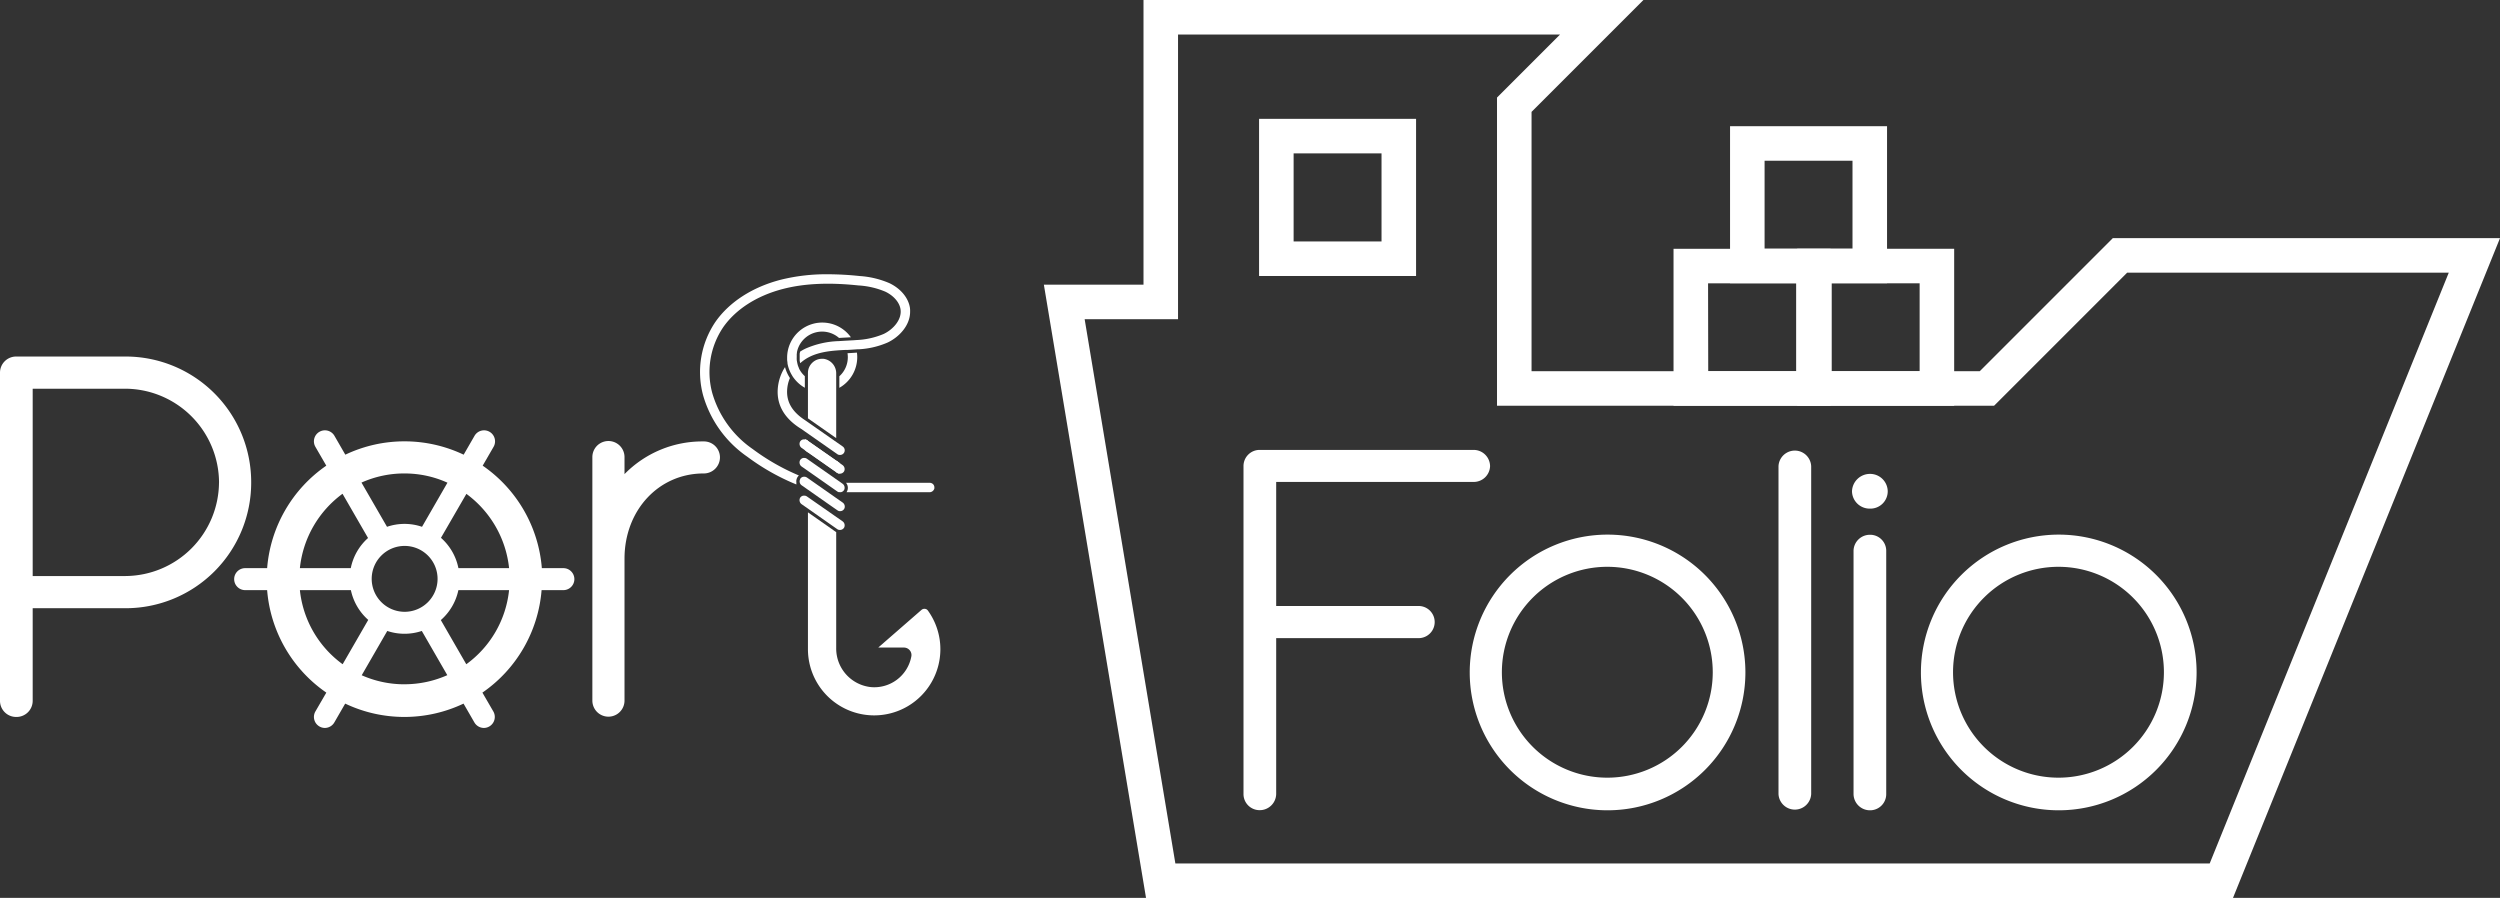 <svg xmlns="http://www.w3.org/2000/svg" viewBox="0 0 796.22 285.96"><rect x="0" y="0" width="796.22" height="285.96" fill="#333333" stroke="none"/><defs><style>.cls-1{fill:#fff;}</style></defs><g id="Ebene_2" data-name="Ebene 2"><g id="Ebene_1-2" data-name="Ebene 1"><path class="cls-1" d="M711.17,286H365L332.46,90.67h31.73V0H523.41L487.78,35.63v82.6H630.52L672.9,75.85H796.22ZM374.34,275H703.76L779.9,86.85H677.46l-42.38,42.38H476.78V31.07L496.85,11H375.19v90.67H345.45Z"/><path class="cls-1" d="M474.57,148.49a5.2,5.2,0,0,1-5.2,5H406.45V193h45.36a5.12,5.12,0,1,1,0,10.24H406.45v49.59a5.24,5.24,0,0,1-5.21,5.2,5.13,5.13,0,0,1-5.2-5.2V148.49a5.14,5.14,0,0,1,5.2-5.2h68.13A5.24,5.24,0,0,1,474.57,148.49Z"/><path class="cls-1" d="M512,258.07a43.9,43.9,0,1,1,43.89-43.89A43.92,43.92,0,0,1,512,258.07Zm0-77.55a33.58,33.58,0,1,0,33.49,33.66A33.59,33.59,0,0,0,512,180.52Z"/><path class="cls-1" d="M576.84,148.49V252.87a5.21,5.21,0,0,1-10.41,0V148.49a5.21,5.21,0,0,1,10.41,0Z"/><path class="cls-1" d="M595.53,150.93a5.62,5.62,0,0,1,5.69,5.53,5.52,5.52,0,0,1-5.69,5.53,5.62,5.62,0,0,1-5.69-5.53A5.73,5.73,0,0,1,595.53,150.93Zm0,107.14a5.23,5.23,0,0,1-5.2-5.2V175.32a5.21,5.21,0,0,1,5.2-5,5.11,5.11,0,0,1,5.21,5v77.55A5.14,5.14,0,0,1,595.53,258.07Z"/><path class="cls-1" d="M655.69,258.07a43.9,43.9,0,1,1,43.9-43.89A43.92,43.92,0,0,1,655.69,258.07Zm0-77.55a33.58,33.58,0,1,0,33.49,33.66A33.58,33.58,0,0,0,655.69,180.52Z"/><path class="cls-1" d="M80,153.71a40,40,0,0,1-40,40H10.41v29.42a5.14,5.14,0,0,1-5.21,5.21A5.14,5.14,0,0,1,0,223.13V118.76a5.14,5.14,0,0,1,5.2-5.21H40A40,40,0,0,1,80,153.71Zm-10.24,0A30,30,0,0,0,40,123.8H10.41v59.66H40A30,30,0,0,0,69.75,153.71Z"/><path class="cls-1" d="M229.3,145.58a5.14,5.14,0,0,1-5.2,5.21c-14.3,0-25.2,11.7-25.2,27.15v45.19a5.12,5.12,0,1,1-10.24,0V145.58a5.12,5.12,0,0,1,10.24,0V151a34.66,34.66,0,0,1,25.2-10.41A5.1,5.1,0,0,1,229.3,145.58Z"/><path class="cls-1" d="M179.51,180.94h-6.94a43.85,43.85,0,0,0-18.84-32.63l3.47-6a3.5,3.5,0,0,0-6.07-3.5l-3.46,6a43.91,43.91,0,0,0-37.69,0l-3.46-6a3.5,3.5,0,0,0-6.07,3.5l3.47,6a43.89,43.89,0,0,0-18.84,32.64h-7a3.5,3.5,0,0,0,0,7h7a43.87,43.87,0,0,0,18.85,32.64l-3.48,6a3.5,3.5,0,0,0,1.29,4.78,3.45,3.45,0,0,0,1.74.47,3.51,3.51,0,0,0,3-1.75l3.46-6a43.91,43.91,0,0,0,37.69,0l3.46,6a3.51,3.51,0,0,0,3,1.75,3.45,3.45,0,0,0,1.74-.47,3.5,3.5,0,0,0,1.29-4.78l-3.48-6a43.87,43.87,0,0,0,18.85-32.64h6.94a3.5,3.5,0,0,0,0-7Zm-17.37,0H146a17.43,17.43,0,0,0-5.56-9.65l8.1-14A33.72,33.72,0,0,1,162.14,180.94Zm-43.76,3.42a10.49,10.49,0,1,1,10.49,10.49A10.5,10.5,0,0,1,118.38,184.36Zm10.44-33.57a33.06,33.06,0,0,1,13.69,2.94l-8.1,14.05a17.26,17.26,0,0,0-11.15,0l-8.13-14.08A33.13,33.13,0,0,1,128.82,150.79Zm-19.73,6.47,8.13,14.09a17.43,17.43,0,0,0-5.5,9.59H95.51A33.68,33.68,0,0,1,109.09,157.26ZM95.51,187.94h16.24a17.48,17.48,0,0,0,5.53,9.49l-8.15,14.12A33.45,33.45,0,0,1,95.51,187.94Zm33.31,30a33.44,33.44,0,0,1-13.62-2.88l8.14-14.11a17.32,17.32,0,0,0,11,0l8.12,14.08A33.45,33.45,0,0,1,128.82,217.93Zm19.69-6.38-8.11-14.07a17.48,17.48,0,0,0,5.59-9.54h16.14A33.38,33.38,0,0,1,148.51,211.55Z"/><line class="cls-1" x1="256.32" y1="160.42" x2="256.11" y2="160.27"/><line class="cls-1" x1="256.32" y1="154.21" x2="256.11" y2="154.06"/><line class="cls-1" x1="267.53" y1="162.06" x2="267.32" y2="161.91"/><line class="cls-1" x1="256.32" y1="147.99" x2="256.11" y2="147.84"/><line class="cls-1" x1="267.53" y1="155.84" x2="267.32" y2="155.69"/><line class="cls-1" x1="267.53" y1="149.63" x2="256.11" y2="141.63"/><line class="cls-1" x1="256.32" y1="135.57" x2="256.11" y2="135.42"/><line class="cls-1" x1="267.53" y1="143.42" x2="267.32" y2="143.27"/><path class="cls-1" d="M266.32,146.7l-9-6.3-.35-.25-.15-.09v3.66l.5.35,9,6.3.35.24.15.09v-3.65Z"/><path class="cls-1" d="M257,140.15l-.15-.09a1.28,1.28,0,0,0-.5-.16v3.47l.5.35.5.35V140.4Zm0,0-.15-.09a1.28,1.28,0,0,0-.5-.16v3.47l.5.35.5.35V140.4Zm0,0-.15-.09a1.28,1.28,0,0,0-.5-.16v3.47l.5.35.5.35V140.4Zm0,0-.15-.09a1.28,1.28,0,0,0-.5-.16v3.47l.5.35.5.35V140.4Zm0,0-.15-.09a1.28,1.28,0,0,0-.5-.16v3.47l.5.35.5.35V140.4Zm0,0-.15-.09a1.28,1.28,0,0,0-.5-.16v3.47l.5.35.5.35V140.4Zm9.85,6.9-.5-.35v3.67l.35.24.15.09a1.31,1.31,0,0,0,.5.15V147.4Zm-9.85-6.9-.15-.09a1.28,1.28,0,0,0-.5-.16v3.47l.5.35.5.35V140.4Zm0,0-.15-.09a1.28,1.28,0,0,0-.5-.16v3.47l.5.35.5.35V140.4Zm0,0-.15-.09a1.28,1.28,0,0,0-.5-.16v3.47l.5.35.5.35V140.4Zm0,0-.15-.09a1.28,1.28,0,0,0-.5-.16v3.47l.5.35.5.35V140.4Zm0,0-.15-.09a1.28,1.28,0,0,0-.5-.16v3.47l.5.35.5.35V140.4Z"/><path class="cls-1" d="M266.32,119v20.54l-8.71-6.1a.53.53,0,0,0-.14-.1l-.15-.1V118.77a4.49,4.49,0,0,1,1.48-3.33,4.38,4.38,0,0,1,3-1.17,3.62,3.62,0,0,1,.46,0A4.65,4.65,0,0,1,266.32,119Z"/><path class="cls-1" d="M299.5,206.75a21.09,21.09,0,1,1-42.18,0V163.17l8.77,6.15a1,1,0,0,0,.23.13v37a12.36,12.36,0,0,0,10.92,12.37,12,12,0,0,0,13-9.7,2.34,2.34,0,0,0-.49-2,2.41,2.41,0,0,0-1.87-.88h-8.17l13.78-12a1.4,1.4,0,0,1,1.09-.33,1.29,1.29,0,0,1,.94.54A21.06,21.06,0,0,1,299.5,206.75Z"/><path class="cls-1" d="M269.3,111.52l-.26,0h.25l.46,0Z"/><path class="cls-1" d="M253.77,112.16h0s0,0,0,.07,0,0,0-.08Zm.53,4.89-.09-.2.08.21.2.49,0,0h0A4,4,0,0,1,254.3,117.05Z"/><path class="cls-1" d="M289.86,99.29c0,4.39-3.55,8.09-7.14,9.79a26.45,26.45,0,0,1-9,2.15l-.46,0-2,.14-1.53.09-.45,0-.26,0h0c-4,.2-7.81.54-11.09,2.14a12.88,12.88,0,0,0-3.06,2.07,4.54,4.54,0,0,1-.12-.5,1.8,1.8,0,0,1-.06-.32v0s0-.05,0-.07a.13.13,0,0,0,0-.06.57.57,0,0,1,0-.13,3.11,3.11,0,0,1,0-.32c0-.18,0-.36,0-.55s0-.32,0-.48a1.94,1.94,0,0,1,0-.24.49.49,0,0,1,0-.12s0-.08,0-.12,0-.32.08-.48,0-.2.07-.3a14.61,14.61,0,0,1,1.81-1,28.44,28.44,0,0,1,10.46-2.34l2.5-.15,2.34-.13.81-.06a24.81,24.81,0,0,0,8.68-1.94c3.06-1.45,5.88-4.63,5.36-7.9-.33-2.15-2.17-4.28-4.8-5.55a25.77,25.77,0,0,0-8.6-2c-9.42-1-17.29-.63-24,1.11-8.31,2.14-15.08,6.48-19.08,12.22a25.54,25.54,0,0,0-3.49,20.87A32.71,32.71,0,0,0,239.7,143a69.91,69.91,0,0,0,14.74,8.43,2.6,2.6,0,0,0-.38.43,2.54,2.54,0,0,0-.42,1.8h0v0a2.34,2.34,0,0,0,0,.38,2.26,2.26,0,0,0,0,.26A71.07,71.07,0,0,1,238,145.46a35.71,35.71,0,0,1-14.08-19.6,28.53,28.53,0,0,1,3.93-23.34c4.41-6.32,11.79-11.09,20.79-13.42a60,60,0,0,1,15.06-1.75,97.28,97.28,0,0,1,10.06.56,28.61,28.61,0,0,1,9.59,2.31c3.54,1.73,5.95,4.64,6.45,7.78A8.19,8.19,0,0,1,289.86,99.29Z"/><path class="cls-1" d="M253.77,112.16h0s0,0,0,.07,0,0,0-.08Zm.44,4.69.08.21h0Zm-.44-4.69h0s0,0,0,.07,0,0,0-.08Zm.44,4.69.08.21h0Zm0,0,.08.21h0Zm-.44-4.69h0s0,0,0,.07,0,0,0-.08Zm.44,4.69.08.21h0Zm-.44-4.69h0s0,0,0,.07,0,0,0-.08Zm.44,4.69.08.21h0Zm-.44-4.69h0s0,0,0,.07,0,0,0-.08Zm0,0h0s0,0,0,.07,0,0,0-.08Zm.44,4.69.08.21h0Zm-.44-4.69h0s0,0,0,.07,0,0,0-.08Zm.44,4.69.08.21h0Zm0,0,.08.21h0Zm-.44-4.69h0s0,0,0,.07,0,0,0-.08Zm.44,4.69.08.21h0Zm-.44-4.69h0s0,0,0,.07,0,0,0-.08Zm0,0h0s0,0,0,.07,0,0,0-.08Zm.44,4.69.08.21h0Zm-.44-4.69h0s0,0,0,.07,0,0,0-.08Zm.44,4.69.08.21h0Zm0,0,.08.21h0Zm-.44-4.69h0s0,0,0,.07,0,0,0-.08Zm.44,4.69.08.21h0Zm-.44-4.69h0s0,0,0,.07,0,0,0-.08Zm0,0h0s0,0,0,.07,0,0,0-.08Zm.44,4.69.08.21h0Z"/><path class="cls-1" d="M254.3,117.05l-.09-.2.08.21.2.49,0,0h0A4,4,0,0,1,254.3,117.05Zm-.52-4.89h0c-.29.22-.57.44-.84.67q.4-.35.84-.66s0,0,0,.07S253.77,112.19,253.78,112.16Zm0,0h0c-.29.22-.57.44-.84.67q.4-.35.84-.66s0,0,0,.07S253.77,112.19,253.78,112.16Zm.52,4.89-.09-.2.08.21.2.49,0,0h0A4,4,0,0,1,254.3,117.05Zm0,0-.09-.2.08.21.2.49,0,0h0A4,4,0,0,1,254.3,117.05Zm-.52-4.89h0c-.29.22-.57.44-.84.67q.4-.35.84-.66s0,0,0,.07S253.77,112.19,253.78,112.16Zm0,0h0c-.29.22-.57.44-.84.67q.4-.35.84-.66s0,0,0,.07S253.77,112.19,253.78,112.16Zm.52,4.89-.09-.2.08.21.2.49,0,0h0A4,4,0,0,1,254.3,117.05Zm0,0-.09-.2.08.21.2.49,0,0h0A4,4,0,0,1,254.3,117.05Zm-.52-4.89h0c-.29.22-.57.44-.84.67q.4-.35.84-.66s0,0,0,.07S253.77,112.19,253.78,112.16Z"/><path class="cls-1" d="M268.76,144.28a1.5,1.5,0,0,1-1.44.6,1.25,1.25,0,0,1-.5-.14l-11.6-8.11c-5.25-3.22-7.78-7.43-7.53-12.51a14.71,14.71,0,0,1,2.33-7.2,12,12,0,0,0,1.56,3.48,11.29,11.29,0,0,0-.89,3.87c-.19,3.79,1.64,6.89,5.63,9.5l12.06,8.42A1.49,1.49,0,0,1,268.76,144.28Z"/><path class="cls-1" d="M256.32,155.27v0l-.05,0Z"/><path class="cls-1" d="M297.59,155.27a2.28,2.28,0,0,1,0,.26,1.59,1.59,0,0,1-1.59,1.24h-26.4c.06-.09.11-.18.16-.27a2.49,2.49,0,0,0-.31-2.73h26.66a1.51,1.51,0,0,1,1.15.53A1.48,1.48,0,0,1,297.59,155.27Z"/><path class="cls-1" d="M256.27,155.26l.05,0v0Z"/><path class="cls-1" d="M268.86,168a1.52,1.52,0,0,1-1.54.77,1.29,1.29,0,0,1-.5-.14l-.15-.09-11.33-7.94a1.58,1.58,0,0,1-.54-2,1.46,1.46,0,0,1,1-.73,1.32,1.32,0,0,1,.34,0,.75.75,0,0,1,.21,0,1.28,1.28,0,0,1,.5.16l.15.09L268.3,166A1.58,1.58,0,0,1,268.86,168Z"/><path class="cls-1" d="M256.27,155.26l.05,0v0Z"/><path class="cls-1" d="M269,161.75a1.47,1.47,0,0,1-1.43,1.05h-.2a1.41,1.41,0,0,1-.31-.08l-.19-.09c-.06,0-11.57-8.08-11.57-8.08a1.55,1.55,0,0,1-.38-.39,1.28,1.28,0,0,1-.2-.47h0a1.51,1.51,0,0,1,.17-1.15h0a.35.35,0,0,1,0-.08,1.47,1.47,0,0,1,1.21-.63l.23,0a1.89,1.89,0,0,1,.34.09l.16.07.15.08L268.3,160A1.59,1.59,0,0,1,269,161.75Z"/><path class="cls-1" d="M268.86,156a1.52,1.52,0,0,1-.92.73,1.44,1.44,0,0,1-.62,0,1.09,1.09,0,0,1-.25,0,1.36,1.36,0,0,1-.25-.11.6.6,0,0,1-.15-.09l-11.33-7.93a1.58,1.58,0,0,1-.54-2,1.51,1.51,0,0,1,1-.74,2,2,0,0,1,.34,0,.75.75,0,0,1,.21,0,1.28,1.28,0,0,1,.5.16l.15.09,11.33,7.94A1.58,1.58,0,0,1,268.86,156Z"/><path class="cls-1" d="M268.86,150.07a1.54,1.54,0,0,1-1.54.78,1.31,1.31,0,0,1-.5-.15l-.15-.09-11.33-7.93a1.59,1.59,0,0,1-.54-2,1.46,1.46,0,0,1,1-.73,1.32,1.32,0,0,1,.34,0,.75.75,0,0,1,.21,0,1.28,1.28,0,0,1,.5.16l11.48,8A1.58,1.58,0,0,1,268.86,150.07Z"/><path class="cls-1" d="M272.92,112.3c-1,.08-2,.14-3,.19a7.8,7.8,0,0,1,.1,1.28,8.16,8.16,0,0,1-2.7,6.07v3.68a11.25,11.25,0,0,0,5.7-9.75A10.37,10.37,0,0,0,272.92,112.3Zm-18.62,4.75-.09-.2.08.21.2.49,0,0h0A4,4,0,0,1,254.3,117.05Zm-.52-4.89h0c-.29.22-.57.44-.84.67q.4-.35.84-.66s0,0,0,.07S253.77,112.19,253.78,112.16Zm.52,4.89-.09-.2.08.21.2.49,0,0h0A4,4,0,0,1,254.3,117.05Zm-.52-4.89h0c-.29.22-.57.44-.84.67q.4-.35.84-.66s0,0,0,.07S253.77,112.19,253.78,112.16Zm.52,4.89-.09-.2.08.21.2.49,0,0h0A4,4,0,0,1,254.3,117.05Zm-.52-4.89h0c-.29.22-.57.44-.84.67q.4-.35.84-.66s0,0,0,.07S253.77,112.19,253.78,112.16Zm0,0h0c-.29.22-.57.44-.84.67q.4-.35.84-.66s0,0,0,.07S253.77,112.19,253.78,112.16Zm.52,4.89-.09-.2.08.21.2.49,0,0h0A4,4,0,0,1,254.3,117.05Zm-.52-4.89h0c-.29.22-.57.44-.84.67q.4-.35.84-.66s0,0,0,.07S253.77,112.19,253.78,112.16Zm.52,4.89-.09-.2.08.21.2.49,0,0h0A4,4,0,0,1,254.3,117.05Z"/><path class="cls-1" d="M269.3,111.52l-.26,0h.25l.46,0Z"/><path class="cls-1" d="M271,107.42l-1.48.08-1.25.07-1.05.06A8.19,8.19,0,0,0,254,111.41a0,0,0,0,0,0,0s0,.11-.05.17,0,.2-.07.3a2,2,0,0,0-.06.26h0c-.29.22-.57.44-.84.67q.4-.35.84-.66s0,0,0,.07a.13.13,0,0,0,0,.06s0,0,0,.06-.05.29-.07.43,0,0,0,.08l0,.35c0,.18,0,.37,0,.55a6.85,6.85,0,0,0,0,.79v0c0,.24.06.47.1.7a1.6,1.6,0,0,0,.05.21s0,0,0,.06a4.39,4.39,0,0,0,.13.52l0,.09.12.38.12.31.08.21.2.49,0,0s0,0,0,0a8.16,8.16,0,0,0,1.78,2.3v3.69a11.32,11.32,0,0,1-3.6-3.22,2,2,0,0,1-.17-.23,2.13,2.13,0,0,1-.16-.25q-.16-.26-.3-.51a10.91,10.91,0,0,1-1.29-3.51,1.55,1.55,0,0,1,0-.21,3.7,3.7,0,0,1-.06-.48,4,4,0,0,1-.06-.7c0-.21,0-.43,0-.65A11.2,11.2,0,0,1,271,107.42Z"/><path class="cls-1" d="M583.05,129.23H533v-50h50Zm-39-11h28v-28H544Z"/><path class="cls-1" d="M622.38,129.23h-50v-50h50Zm-39-11h28v-28h-28Z"/><path class="cls-1" d="M601,90.19H551v-50h50Zm-39-11h28v-28H562Z"/><path class="cls-1" d="M451,87.9H401V37.85H451ZM412,76.9H440V48.85H412Z"/></g></g></svg>